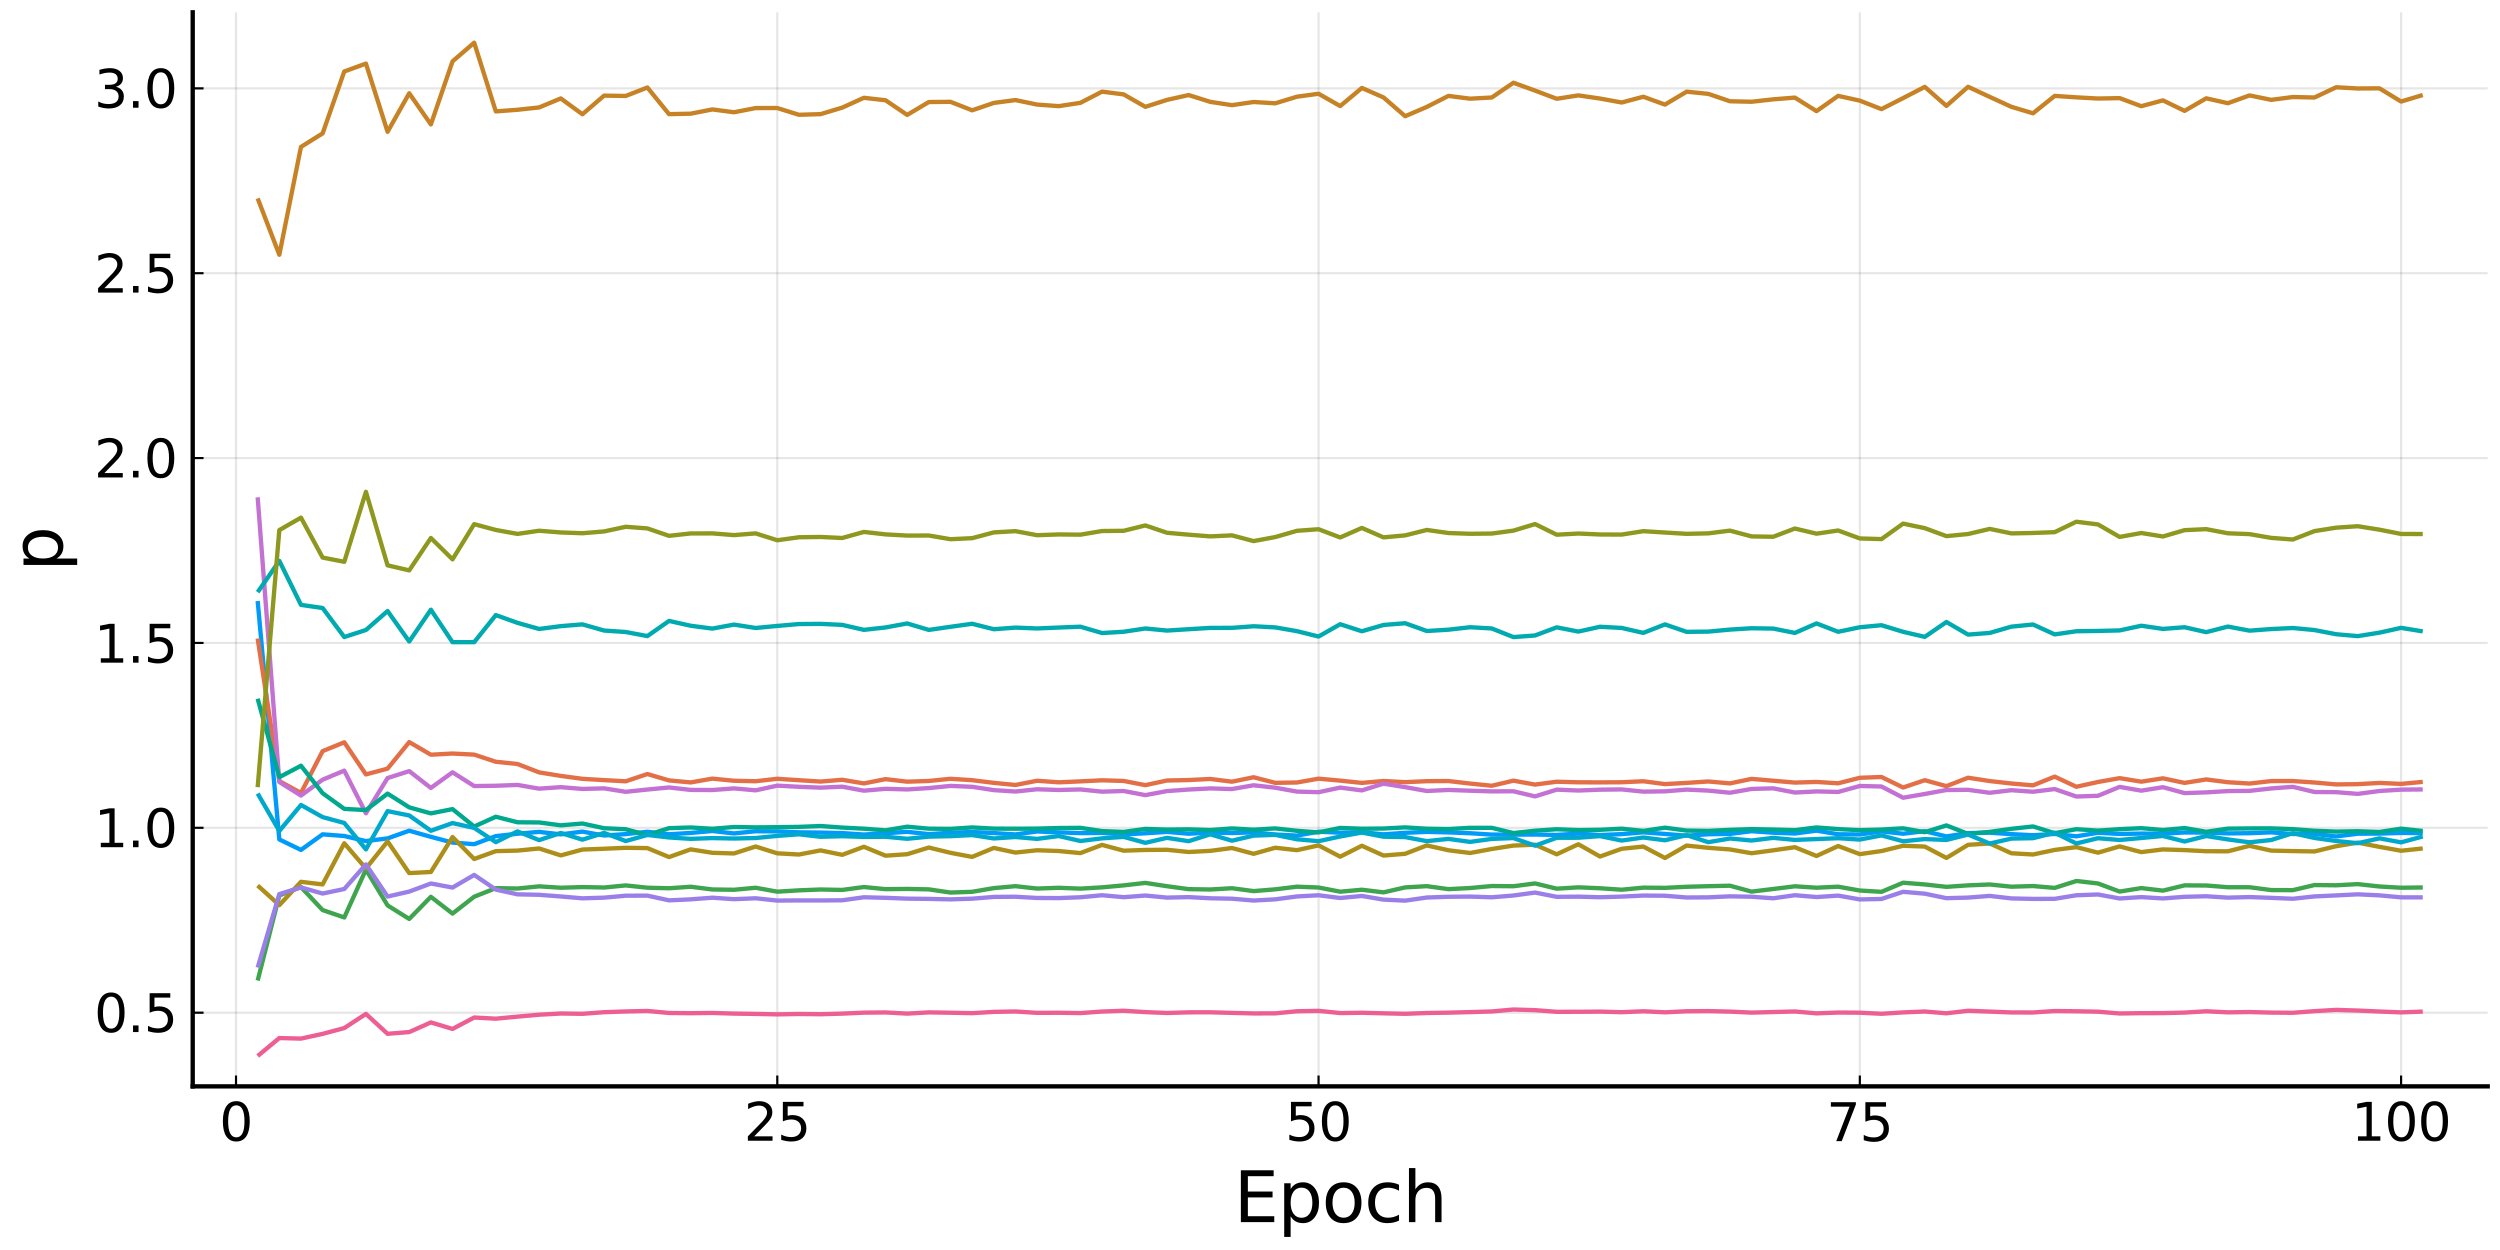 <?xml version="1.0" encoding="utf-8" standalone="no"?>
<!DOCTYPE svg PUBLIC "-//W3C//DTD SVG 1.1//EN"
  "http://www.w3.org/Graphics/SVG/1.1/DTD/svg11.dtd">
<svg xmlns:xlink="http://www.w3.org/1999/xlink" width="576pt" height="288pt" viewBox="0 0 576 288" xmlns="http://www.w3.org/2000/svg" version="1.1">
 <defs>
  <style type="text/css">*{stroke-linejoin: round; stroke-linecap: butt}</style>
 </defs>
 <g id="figure_1">
  <g id="patch_1">
   <path d="M 0 288 
L 576 288 
L 576 0 
L 0 0 
z
" style="fill: #ffffff"/>
  </g>
  <g id="axes_1">
   <g id="patch_2">
    <path d="M 44.401 250.305 
L 573.165 250.305 
L 573.165 2.835 
L 44.401 2.835 
z
" style="fill: #ffffff"/>
   </g>
   <g id="matplotlib.axis_1">
    <g id="xtick_1">
     <g id="line2d_1">
      <path d="M 54.378 250.305 
L 54.378 2.835 
" clip-path="url(#p2f66ff54c7)" style="fill: none; stroke: #000000; stroke-opacity: 0.1; stroke-width: 0.5; stroke-linecap: square"/>
     </g>
     <g id="line2d_2">
      <defs>
       <path id="mf99f764cd4" d="M 0 0 
L 0 -2.5 
" style="stroke: #000000; stroke-width: 0.5"/>
      </defs>
      <g>
       <use xlink:href="#mf99f764cd4" x="54.378" y="250.305" style="stroke: #000000; stroke-width: 0.5"/>
      </g>
     </g>
     <g id="text_1">
      <!-- $\mathregular{0}$ -->
      <g transform="translate(50.538 262.923)scale(0.12 -0.12)">
       <defs>
        <path id="DejaVuSans-30" d="M 2034 4250 
Q 1547 4250 1301 3770 
Q 1056 3291 1056 2328 
Q 1056 1369 1301 889 
Q 1547 409 2034 409 
Q 2525 409 2770 889 
Q 3016 1369 3016 2328 
Q 3016 3291 2770 3770 
Q 2525 4250 2034 4250 
z
M 2034 4750 
Q 2819 4750 3233 4129 
Q 3647 3509 3647 2328 
Q 3647 1150 3233 529 
Q 2819 -91 2034 -91 
Q 1250 -91 836 529 
Q 422 1150 422 2328 
Q 422 3509 836 4129 
Q 1250 4750 2034 4750 
z
" transform="scale(0.016)"/>
       </defs>
       <use xlink:href="#DejaVuSans-30" transform="translate(0 0.781)"/>
      </g>
     </g>
    </g>
    <g id="xtick_2">
     <g id="line2d_3">
      <path d="M 179.087 250.305 
L 179.087 2.835 
" clip-path="url(#p2f66ff54c7)" style="fill: none; stroke: #000000; stroke-opacity: 0.1; stroke-width: 0.5; stroke-linecap: square"/>
     </g>
     <g id="line2d_4">
      <g>
       <use xlink:href="#mf99f764cd4" x="179.087" y="250.305" style="stroke: #000000; stroke-width: 0.5"/>
      </g>
     </g>
     <g id="text_2">
      <!-- $\mathregular{25}$ -->
      <g transform="translate(171.407 262.923)scale(0.12 -0.12)">
       <defs>
        <path id="DejaVuSans-32" d="M 1228 531 
L 3431 531 
L 3431 0 
L 469 0 
L 469 531 
Q 828 903 1448 1529 
Q 2069 2156 2228 2338 
Q 2531 2678 2651 2914 
Q 2772 3150 2772 3378 
Q 2772 3750 2511 3984 
Q 2250 4219 1831 4219 
Q 1534 4219 1204 4116 
Q 875 4013 500 3803 
L 500 4441 
Q 881 4594 1212 4672 
Q 1544 4750 1819 4750 
Q 2544 4750 2975 4387 
Q 3406 4025 3406 3419 
Q 3406 3131 3298 2873 
Q 3191 2616 2906 2266 
Q 2828 2175 2409 1742 
Q 1991 1309 1228 531 
z
" transform="scale(0.016)"/>
        <path id="DejaVuSans-35" d="M 691 4666 
L 3169 4666 
L 3169 4134 
L 1269 4134 
L 1269 2991 
Q 1406 3038 1543 3061 
Q 1681 3084 1819 3084 
Q 2600 3084 3056 2656 
Q 3513 2228 3513 1497 
Q 3513 744 3044 326 
Q 2575 -91 1722 -91 
Q 1428 -91 1123 -41 
Q 819 9 494 109 
L 494 744 
Q 775 591 1075 516 
Q 1375 441 1709 441 
Q 2250 441 2565 725 
Q 2881 1009 2881 1497 
Q 2881 1984 2565 2268 
Q 2250 2553 1709 2553 
Q 1456 2553 1204 2497 
Q 953 2441 691 2322 
L 691 4666 
z
" transform="scale(0.016)"/>
       </defs>
       <use xlink:href="#DejaVuSans-32" transform="translate(0 0.781)"/>
       <use xlink:href="#DejaVuSans-35" transform="translate(63.623 0.781)"/>
      </g>
     </g>
    </g>
    <g id="xtick_3">
     <g id="line2d_5">
      <path d="M 303.795 250.305 
L 303.795 2.835 
" clip-path="url(#p2f66ff54c7)" style="fill: none; stroke: #000000; stroke-opacity: 0.1; stroke-width: 0.5; stroke-linecap: square"/>
     </g>
     <g id="line2d_6">
      <g>
       <use xlink:href="#mf99f764cd4" x="303.795" y="250.305" style="stroke: #000000; stroke-width: 0.5"/>
      </g>
     </g>
     <g id="text_3">
      <!-- $\mathregular{50}$ -->
      <g transform="translate(296.115 262.923)scale(0.12 -0.12)">
       <use xlink:href="#DejaVuSans-35" transform="translate(0 0.781)"/>
       <use xlink:href="#DejaVuSans-30" transform="translate(63.623 0.781)"/>
      </g>
     </g>
    </g>
    <g id="xtick_4">
     <g id="line2d_7">
      <path d="M 428.504 250.305 
L 428.504 2.835 
" clip-path="url(#p2f66ff54c7)" style="fill: none; stroke: #000000; stroke-opacity: 0.1; stroke-width: 0.5; stroke-linecap: square"/>
     </g>
     <g id="line2d_8">
      <g>
       <use xlink:href="#mf99f764cd4" x="428.504" y="250.305" style="stroke: #000000; stroke-width: 0.5"/>
      </g>
     </g>
     <g id="text_4">
      <!-- $\mathregular{75}$ -->
      <g transform="translate(420.824 262.923)scale(0.12 -0.12)">
       <defs>
        <path id="DejaVuSans-37" d="M 525 4666 
L 3525 4666 
L 3525 4397 
L 1831 0 
L 1172 0 
L 2766 4134 
L 525 4134 
L 525 4666 
z
" transform="scale(0.016)"/>
       </defs>
       <use xlink:href="#DejaVuSans-37" transform="translate(0 0.094)"/>
       <use xlink:href="#DejaVuSans-35" transform="translate(63.623 0.094)"/>
      </g>
     </g>
    </g>
    <g id="xtick_5">
     <g id="line2d_9">
      <path d="M 553.212 250.305 
L 553.212 2.835 
" clip-path="url(#p2f66ff54c7)" style="fill: none; stroke: #000000; stroke-opacity: 0.1; stroke-width: 0.5; stroke-linecap: square"/>
     </g>
     <g id="line2d_10">
      <g>
       <use xlink:href="#mf99f764cd4" x="553.212" y="250.305" style="stroke: #000000; stroke-width: 0.5"/>
      </g>
     </g>
     <g id="text_5">
      <!-- $\mathregular{100}$ -->
      <g transform="translate(541.752 262.923)scale(0.12 -0.12)">
       <defs>
        <path id="DejaVuSans-31" d="M 794 531 
L 1825 531 
L 1825 4091 
L 703 3866 
L 703 4441 
L 1819 4666 
L 2450 4666 
L 2450 531 
L 3481 531 
L 3481 0 
L 794 0 
L 794 531 
z
" transform="scale(0.016)"/>
       </defs>
       <use xlink:href="#DejaVuSans-31" transform="translate(0 0.781)"/>
       <use xlink:href="#DejaVuSans-30" transform="translate(63.623 0.781)"/>
       <use xlink:href="#DejaVuSans-30" transform="translate(127.246 0.781)"/>
      </g>
     </g>
    </g>
    <g id="text_6">
     <!-- Epoch -->
     <g transform="translate(284.286 281.577)scale(0.16 -0.16)">
      <defs>
       <path id="DejaVuSans-45" d="M 628 4666 
L 3578 4666 
L 3578 4134 
L 1259 4134 
L 1259 2753 
L 3481 2753 
L 3481 2222 
L 1259 2222 
L 1259 531 
L 3634 531 
L 3634 0 
L 628 0 
L 628 4666 
z
" transform="scale(0.016)"/>
       <path id="DejaVuSans-70" d="M 1159 525 
L 1159 -1331 
L 581 -1331 
L 581 3500 
L 1159 3500 
L 1159 2969 
Q 1341 3281 1617 3432 
Q 1894 3584 2278 3584 
Q 2916 3584 3314 3078 
Q 3713 2572 3713 1747 
Q 3713 922 3314 415 
Q 2916 -91 2278 -91 
Q 1894 -91 1617 61 
Q 1341 213 1159 525 
z
M 3116 1747 
Q 3116 2381 2855 2742 
Q 2594 3103 2138 3103 
Q 1681 3103 1420 2742 
Q 1159 2381 1159 1747 
Q 1159 1113 1420 752 
Q 1681 391 2138 391 
Q 2594 391 2855 752 
Q 3116 1113 3116 1747 
z
" transform="scale(0.016)"/>
       <path id="DejaVuSans-6f" d="M 1959 3097 
Q 1497 3097 1228 2736 
Q 959 2375 959 1747 
Q 959 1119 1226 758 
Q 1494 397 1959 397 
Q 2419 397 2687 759 
Q 2956 1122 2956 1747 
Q 2956 2369 2687 2733 
Q 2419 3097 1959 3097 
z
M 1959 3584 
Q 2709 3584 3137 3096 
Q 3566 2609 3566 1747 
Q 3566 888 3137 398 
Q 2709 -91 1959 -91 
Q 1206 -91 779 398 
Q 353 888 353 1747 
Q 353 2609 779 3096 
Q 1206 3584 1959 3584 
z
" transform="scale(0.016)"/>
       <path id="DejaVuSans-63" d="M 3122 3366 
L 3122 2828 
Q 2878 2963 2633 3030 
Q 2388 3097 2138 3097 
Q 1578 3097 1268 2742 
Q 959 2388 959 1747 
Q 959 1106 1268 751 
Q 1578 397 2138 397 
Q 2388 397 2633 464 
Q 2878 531 3122 666 
L 3122 134 
Q 2881 22 2623 -34 
Q 2366 -91 2075 -91 
Q 1284 -91 818 406 
Q 353 903 353 1747 
Q 353 2603 823 3093 
Q 1294 3584 2113 3584 
Q 2378 3584 2631 3529 
Q 2884 3475 3122 3366 
z
" transform="scale(0.016)"/>
       <path id="DejaVuSans-68" d="M 3513 2113 
L 3513 0 
L 2938 0 
L 2938 2094 
Q 2938 2591 2744 2837 
Q 2550 3084 2163 3084 
Q 1697 3084 1428 2787 
Q 1159 2491 1159 1978 
L 1159 0 
L 581 0 
L 581 4863 
L 1159 4863 
L 1159 2956 
Q 1366 3272 1645 3428 
Q 1925 3584 2291 3584 
Q 2894 3584 3203 3211 
Q 3513 2838 3513 2113 
z
" transform="scale(0.016)"/>
      </defs>
      <use xlink:href="#DejaVuSans-45"/>
      <use xlink:href="#DejaVuSans-70" x="63.184"/>
      <use xlink:href="#DejaVuSans-6f" x="126.66"/>
      <use xlink:href="#DejaVuSans-63" x="187.842"/>
      <use xlink:href="#DejaVuSans-68" x="242.822"/>
     </g>
    </g>
   </g>
   <g id="matplotlib.axis_2">
    <g id="ytick_1">
     <g id="line2d_11">
      <path d="M 44.401 233.322 
L 573.165 233.322 
" clip-path="url(#p2f66ff54c7)" style="fill: none; stroke: #000000; stroke-opacity: 0.1; stroke-width: 0.5; stroke-linecap: square"/>
     </g>
     <g id="line2d_12">
      <defs>
       <path id="mf455d45b9d" d="M 0 0 
L 2.5 0 
" style="stroke: #000000; stroke-width: 0.5"/>
      </defs>
      <g>
       <use xlink:href="#mf455d45b9d" x="44.401" y="233.322" style="stroke: #000000; stroke-width: 0.5"/>
      </g>
     </g>
     <g id="text_7">
      <!-- $\mathregular{0.5}$ -->
      <g transform="translate(21.701 237.881)scale(0.12 -0.12)">
       <defs>
        <path id="DejaVuSans-2e" d="M 684 794 
L 1344 794 
L 1344 0 
L 684 0 
L 684 794 
z
" transform="scale(0.016)"/>
       </defs>
       <use xlink:href="#DejaVuSans-30" transform="translate(0 0.781)"/>
       <use xlink:href="#DejaVuSans-2e" transform="translate(63.623 0.781)"/>
       <use xlink:href="#DejaVuSans-35" transform="translate(95.41 0.781)"/>
      </g>
     </g>
    </g>
    <g id="ytick_2">
     <g id="line2d_13">
      <path d="M 44.401 190.728 
L 573.165 190.728 
" clip-path="url(#p2f66ff54c7)" style="fill: none; stroke: #000000; stroke-opacity: 0.1; stroke-width: 0.5; stroke-linecap: square"/>
     </g>
     <g id="line2d_14">
      <g>
       <use xlink:href="#mf455d45b9d" x="44.401" y="190.728" style="stroke: #000000; stroke-width: 0.5"/>
      </g>
     </g>
     <g id="text_8">
      <!-- $\mathregular{1.0}$ -->
      <g transform="translate(21.701 195.288)scale(0.12 -0.12)">
       <use xlink:href="#DejaVuSans-31" transform="translate(0 0.781)"/>
       <use xlink:href="#DejaVuSans-2e" transform="translate(63.623 0.781)"/>
       <use xlink:href="#DejaVuSans-30" transform="translate(95.41 0.781)"/>
      </g>
     </g>
    </g>
    <g id="ytick_3">
     <g id="line2d_15">
      <path d="M 44.401 148.135 
L 573.165 148.135 
" clip-path="url(#p2f66ff54c7)" style="fill: none; stroke: #000000; stroke-opacity: 0.1; stroke-width: 0.5; stroke-linecap: square"/>
     </g>
     <g id="line2d_16">
      <g>
       <use xlink:href="#mf455d45b9d" x="44.401" y="148.135" style="stroke: #000000; stroke-width: 0.5"/>
      </g>
     </g>
     <g id="text_9">
      <!-- $\mathregular{1.5}$ -->
      <g transform="translate(21.701 152.694)scale(0.12 -0.12)">
       <use xlink:href="#DejaVuSans-31" transform="translate(0 0.094)"/>
       <use xlink:href="#DejaVuSans-2e" transform="translate(63.623 0.094)"/>
       <use xlink:href="#DejaVuSans-35" transform="translate(95.41 0.094)"/>
      </g>
     </g>
    </g>
    <g id="ytick_4">
     <g id="line2d_17">
      <path d="M 44.401 105.541 
L 573.165 105.541 
" clip-path="url(#p2f66ff54c7)" style="fill: none; stroke: #000000; stroke-opacity: 0.1; stroke-width: 0.5; stroke-linecap: square"/>
     </g>
     <g id="line2d_18">
      <g>
       <use xlink:href="#mf455d45b9d" x="44.401" y="105.541" style="stroke: #000000; stroke-width: 0.5"/>
      </g>
     </g>
     <g id="text_10">
      <!-- $\mathregular{2.0}$ -->
      <g transform="translate(21.701 110.101)scale(0.12 -0.12)">
       <use xlink:href="#DejaVuSans-32" transform="translate(0 0.781)"/>
       <use xlink:href="#DejaVuSans-2e" transform="translate(63.623 0.781)"/>
       <use xlink:href="#DejaVuSans-30" transform="translate(95.41 0.781)"/>
      </g>
     </g>
    </g>
    <g id="ytick_5">
     <g id="line2d_19">
      <path d="M 44.401 62.948 
L 573.165 62.948 
" clip-path="url(#p2f66ff54c7)" style="fill: none; stroke: #000000; stroke-opacity: 0.1; stroke-width: 0.5; stroke-linecap: square"/>
     </g>
     <g id="line2d_20">
      <g>
       <use xlink:href="#mf455d45b9d" x="44.401" y="62.948" style="stroke: #000000; stroke-width: 0.5"/>
      </g>
     </g>
     <g id="text_11">
      <!-- $\mathregular{2.5}$ -->
      <g transform="translate(21.701 67.507)scale(0.12 -0.12)">
       <use xlink:href="#DejaVuSans-32" transform="translate(0 0.781)"/>
       <use xlink:href="#DejaVuSans-2e" transform="translate(63.623 0.781)"/>
       <use xlink:href="#DejaVuSans-35" transform="translate(95.41 0.781)"/>
      </g>
     </g>
    </g>
    <g id="ytick_6">
     <g id="line2d_21">
      <path d="M 44.401 20.355 
L 573.165 20.355 
" clip-path="url(#p2f66ff54c7)" style="fill: none; stroke: #000000; stroke-opacity: 0.1; stroke-width: 0.5; stroke-linecap: square"/>
     </g>
     <g id="line2d_22">
      <g>
       <use xlink:href="#mf455d45b9d" x="44.401" y="20.355" style="stroke: #000000; stroke-width: 0.5"/>
      </g>
     </g>
     <g id="text_12">
      <!-- $\mathregular{3.0}$ -->
      <g transform="translate(21.701 24.914)scale(0.12 -0.12)">
       <defs>
        <path id="DejaVuSans-33" d="M 2597 2516 
Q 3050 2419 3304 2112 
Q 3559 1806 3559 1356 
Q 3559 666 3084 287 
Q 2609 -91 1734 -91 
Q 1441 -91 1130 -33 
Q 819 25 488 141 
L 488 750 
Q 750 597 1062 519 
Q 1375 441 1716 441 
Q 2309 441 2620 675 
Q 2931 909 2931 1356 
Q 2931 1769 2642 2001 
Q 2353 2234 1838 2234 
L 1294 2234 
L 1294 2753 
L 1863 2753 
Q 2328 2753 2575 2939 
Q 2822 3125 2822 3475 
Q 2822 3834 2567 4026 
Q 2313 4219 1838 4219 
Q 1578 4219 1281 4162 
Q 984 4106 628 3988 
L 628 4550 
Q 988 4650 1302 4700 
Q 1616 4750 1894 4750 
Q 2613 4750 3031 4423 
Q 3450 4097 3450 3541 
Q 3450 3153 3228 2886 
Q 3006 2619 2597 2516 
z
" transform="scale(0.016)"/>
       </defs>
       <use xlink:href="#DejaVuSans-33" transform="translate(0 0.781)"/>
       <use xlink:href="#DejaVuSans-2e" transform="translate(63.623 0.781)"/>
       <use xlink:href="#DejaVuSans-30" transform="translate(95.41 0.781)"/>
      </g>
     </g>
    </g>
    <g id="text_13">
     <!-- p -->
     <g transform="translate(14.374 131.649)rotate(-90)scale(0.16 -0.16)">
      <use xlink:href="#DejaVuSans-70"/>
     </g>
    </g>
   </g>
   <g id="line2d_23">
    <path d="M 59.367 138.47 
L 64.355 193.403 
L 69.343 195.822 
L 74.332 192.231 
L 79.32 192.613 
L 84.308 193.786 
L 89.297 193.166 
L 94.285 191.395 
L 99.273 192.807 
L 104.262 194.128 
L 109.25 194.498 
L 114.238 192.642 
L 119.227 192.09 
L 124.215 191.664 
L 129.203 192.239 
L 134.192 191.604 
L 139.18 192.495 
L 144.168 192.18 
L 149.157 191.635 
L 154.145 192.216 
L 159.133 191.91 
L 164.122 191.465 
L 169.11 192.026 
L 174.098 191.518 
L 179.087 191.551 
L 184.075 191.769 
L 189.063 191.828 
L 194.052 191.942 
L 199.04 192.276 
L 204.028 191.979 
L 209.017 191.654 
L 214.005 192.173 
L 218.993 191.867 
L 223.982 191.689 
L 228.97 191.94 
L 233.958 192.253 
L 238.947 191.567 
L 243.935 191.779 
L 248.923 191.953 
L 253.912 191.914 
L 258.9 192.257 
L 263.888 191.985 
L 268.877 191.673 
L 273.865 192.089 
L 278.853 191.819 
L 283.842 191.93 
L 288.83 191.778 
L 293.818 192.267 
L 298.807 192.52 
L 303.795 191.628 
L 308.783 191.856 
L 313.772 191.741 
L 318.76 192.233 
L 323.748 191.88 
L 328.737 191.666 
L 333.725 191.788 
L 338.713 191.978 
L 343.702 192.289 
L 348.69 192.3 
L 353.678 192.28 
L 358.667 192.364 
L 363.655 192.067 
L 368.643 192.386 
L 373.632 192.184 
L 378.62 191.774 
L 383.608 192.142 
L 388.597 192.539 
L 393.585 192.216 
L 398.574 192.13 
L 403.562 191.511 
L 408.55 191.86 
L 413.539 192.046 
L 418.527 191.38 
L 423.515 192.214 
L 428.504 192.26 
L 433.492 191.566 
L 438.48 192.088 
L 443.469 191.505 
L 448.457 192.711 
L 453.445 191.942 
L 458.434 191.858 
L 463.422 192.183 
L 468.41 192.436 
L 473.399 192.143 
L 478.387 192.687 
L 483.375 191.868 
L 488.364 192.142 
L 493.352 192.057 
L 498.34 192.084 
L 503.329 191.799 
L 508.317 191.832 
L 513.305 192.014 
L 518.294 191.969 
L 523.282 191.78 
L 528.27 192.156 
L 533.259 192.115 
L 538.247 192.715 
L 543.235 192.086 
L 548.224 192.062 
L 553.212 191.905 
L 558.2 191.956 
" clip-path="url(#p2f66ff54c7)" style="fill: none; stroke: #009afa"/>
   </g>
   <g id="line2d_24">
    <path d="M 59.367 147.109 
L 64.355 179.958 
L 69.343 182.695 
L 74.332 173.059 
L 79.32 171.028 
L 84.308 178.42 
L 89.297 177.095 
L 94.285 170.98 
L 99.273 173.885 
L 104.262 173.615 
L 109.25 173.864 
L 114.238 175.514 
L 119.227 176.028 
L 124.215 177.955 
L 129.203 178.768 
L 134.192 179.444 
L 139.18 179.738 
L 144.168 180.011 
L 149.157 178.338 
L 154.145 179.809 
L 159.133 180.269 
L 164.122 179.395 
L 169.11 179.887 
L 174.098 179.999 
L 179.087 179.429 
L 184.075 179.76 
L 189.063 180.071 
L 194.052 179.662 
L 199.04 180.501 
L 204.028 179.515 
L 209.017 180.096 
L 214.005 179.934 
L 218.993 179.433 
L 223.982 179.755 
L 228.97 180.372 
L 233.958 180.858 
L 238.947 179.887 
L 243.935 180.247 
L 248.923 180.027 
L 253.912 179.78 
L 258.9 179.933 
L 263.888 180.898 
L 268.877 179.825 
L 273.865 179.724 
L 278.853 179.473 
L 283.842 180.101 
L 288.83 179.08 
L 293.818 180.366 
L 298.807 180.285 
L 303.795 179.407 
L 308.783 179.856 
L 313.772 180.381 
L 318.76 179.941 
L 323.748 180.211 
L 328.737 179.983 
L 333.725 179.95 
L 338.713 180.531 
L 343.702 181.039 
L 348.69 179.866 
L 353.678 180.768 
L 358.667 180.106 
L 363.655 180.24 
L 368.643 180.258 
L 373.632 180.23 
L 378.62 179.999 
L 383.608 180.658 
L 388.597 180.378 
L 393.585 180.051 
L 398.574 180.493 
L 403.562 179.455 
L 408.55 179.879 
L 413.539 180.306 
L 418.527 180.158 
L 423.515 180.472 
L 428.504 179.206 
L 433.492 179.016 
L 438.48 181.442 
L 443.469 179.759 
L 448.457 181.131 
L 453.445 179.187 
L 458.434 179.955 
L 463.422 180.519 
L 468.41 180.949 
L 473.399 178.933 
L 478.387 181.27 
L 483.375 180.169 
L 488.364 179.286 
L 493.352 180.097 
L 498.34 179.324 
L 503.329 180.377 
L 508.317 179.584 
L 513.305 180.223 
L 518.294 180.529 
L 523.282 179.958 
L 528.27 179.953 
L 533.259 180.288 
L 538.247 180.73 
L 543.235 180.669 
L 548.224 180.384 
L 553.212 180.608 
L 558.2 180.144 
" clip-path="url(#p2f66ff54c7)" style="fill: none; stroke: #e36f47"/>
   </g>
   <g id="patch_3">
    <path d="M 44.401 250.305 
L 44.401 2.835 
" style="fill: none; stroke: #000000; stroke-linejoin: miter; stroke-linecap: square"/>
   </g>
   <g id="patch_4">
    <path d="M 44.401 250.305 
L 573.165 250.305 
" style="fill: none; stroke: #000000; stroke-linejoin: miter; stroke-linecap: square"/>
   </g>
   <g id="line2d_25">
    <path d="M 59.367 225.918 
L 64.355 206.304 
L 69.343 204.38 
L 74.332 209.678 
L 79.32 211.384 
L 84.308 200.349 
L 89.297 208.607 
L 94.285 211.725 
L 99.273 206.629 
L 104.262 210.491 
L 109.25 206.607 
L 114.238 204.622 
L 119.227 204.715 
L 124.215 204.217 
L 129.203 204.533 
L 134.192 204.382 
L 139.18 204.482 
L 144.168 204 
L 149.157 204.526 
L 154.145 204.656 
L 159.133 204.304 
L 164.122 204.933 
L 169.11 205.003 
L 174.098 204.538 
L 179.087 205.441 
L 184.075 205.134 
L 189.063 204.941 
L 194.052 205.039 
L 199.04 204.372 
L 204.028 204.858 
L 209.017 204.807 
L 214.005 204.91 
L 218.993 205.643 
L 223.982 205.47 
L 228.97 204.622 
L 233.958 204.177 
L 238.947 204.725 
L 243.935 204.545 
L 248.923 204.741 
L 253.912 204.444 
L 258.9 203.991 
L 263.888 203.42 
L 268.877 204.186 
L 273.865 204.859 
L 278.853 204.938 
L 283.842 204.648 
L 288.83 205.309 
L 293.818 204.904 
L 298.807 204.293 
L 303.795 204.483 
L 308.783 205.445 
L 313.772 204.996 
L 318.76 205.6 
L 323.748 204.458 
L 328.737 204.174 
L 333.725 204.857 
L 338.713 204.6 
L 343.702 204.141 
L 348.69 204.19 
L 353.678 203.544 
L 358.667 204.753 
L 363.655 204.44 
L 368.643 204.652 
L 373.632 204.99 
L 378.62 204.512 
L 383.608 204.559 
L 388.597 204.313 
L 393.585 204.179 
L 398.574 204.065 
L 403.562 205.427 
L 408.55 204.82 
L 413.539 204.203 
L 418.527 204.525 
L 423.515 204.295 
L 428.504 205.176 
L 433.492 205.477 
L 438.48 203.376 
L 443.469 203.775 
L 448.457 204.327 
L 453.445 203.989 
L 458.434 203.784 
L 463.422 204.295 
L 468.41 204.146 
L 473.399 204.571 
L 478.387 202.979 
L 483.375 203.549 
L 488.364 205.417 
L 493.352 204.614 
L 498.34 205.202 
L 503.329 203.989 
L 508.317 204.02 
L 513.305 204.414 
L 518.294 204.419 
L 523.282 205.07 
L 528.27 205.094 
L 533.259 203.915 
L 538.247 203.97 
L 543.235 203.701 
L 548.224 204.248 
L 553.212 204.534 
L 558.2 204.47 
" clip-path="url(#p2f66ff54c7)" style="fill: none; stroke: #3ea44e"/>
   </g>
   <g id="line2d_26">
    <path d="M 59.367 114.58 
L 64.355 180.17 
L 69.343 183.297 
L 74.332 179.635 
L 79.32 177.559 
L 84.308 187.375 
L 89.297 179.258 
L 94.285 177.671 
L 99.273 181.538 
L 104.262 177.94 
L 109.25 181.107 
L 114.238 181.041 
L 119.227 180.847 
L 124.215 181.704 
L 129.203 181.361 
L 134.192 181.768 
L 139.18 181.64 
L 144.168 182.432 
L 149.157 181.907 
L 154.145 181.43 
L 159.133 181.997 
L 164.122 182.022 
L 169.11 181.647 
L 174.098 182.094 
L 179.087 181.011 
L 184.075 181.277 
L 189.063 181.476 
L 194.052 181.253 
L 199.04 182.173 
L 204.028 181.741 
L 209.017 181.887 
L 214.005 181.57 
L 218.993 181.071 
L 223.982 181.279 
L 228.97 182.045 
L 233.958 182.367 
L 238.947 181.847 
L 243.935 182.011 
L 248.923 181.888 
L 253.912 182.399 
L 258.9 182.245 
L 263.888 183.198 
L 268.877 182.263 
L 273.865 181.905 
L 278.853 181.65 
L 283.842 181.798 
L 288.83 180.927 
L 293.818 181.486 
L 298.807 182.38 
L 303.795 182.52 
L 308.783 181.462 
L 313.772 182.109 
L 318.76 180.555 
L 323.748 181.356 
L 328.737 182.243 
L 333.725 181.999 
L 338.713 182.178 
L 343.702 182.335 
L 348.69 182.309 
L 353.678 183.488 
L 358.667 181.934 
L 363.655 182.136 
L 368.643 181.942 
L 373.632 181.88 
L 378.62 182.394 
L 383.608 182.322 
L 388.597 181.925 
L 393.585 182.153 
L 398.574 182.644 
L 403.562 181.773 
L 408.55 181.633 
L 413.539 182.599 
L 418.527 182.344 
L 423.515 182.464 
L 428.504 181.092 
L 433.492 181.206 
L 438.48 183.794 
L 443.469 182.935 
L 448.457 182.019 
L 453.445 181.976 
L 458.434 182.657 
L 463.422 182.062 
L 468.41 182.417 
L 473.399 181.801 
L 478.387 183.518 
L 483.375 183.35 
L 488.364 181.3 
L 493.352 182.166 
L 498.34 181.369 
L 503.329 182.729 
L 508.317 182.563 
L 513.305 182.263 
L 518.294 182.214 
L 523.282 181.655 
L 528.27 181.284 
L 533.259 182.476 
L 538.247 182.513 
L 543.235 182.909 
L 548.224 182.246 
L 553.212 181.93 
L 558.2 181.883 
" clip-path="url(#p2f66ff54c7)" style="fill: none; stroke: #c371d2"/>
   </g>
   <g id="line2d_27">
    <path d="M 59.367 204.024 
L 64.355 208.538 
L 69.343 203.171 
L 74.332 203.77 
L 79.32 194.29 
L 84.308 200.106 
L 89.297 193.859 
L 94.285 201.157 
L 99.273 200.906 
L 104.262 192.853 
L 109.25 197.912 
L 114.238 196.104 
L 119.227 195.977 
L 124.215 195.488 
L 129.203 197.084 
L 134.192 195.737 
L 139.18 195.55 
L 144.168 195.334 
L 149.157 195.401 
L 154.145 197.465 
L 159.133 195.695 
L 164.122 196.486 
L 169.11 196.634 
L 174.098 195.039 
L 179.087 196.609 
L 184.075 196.879 
L 189.063 195.932 
L 194.052 196.953 
L 199.04 195.097 
L 204.028 197.149 
L 209.017 196.809 
L 214.005 195.272 
L 218.993 196.49 
L 223.982 197.429 
L 228.97 195.363 
L 233.958 196.432 
L 238.947 195.9 
L 243.935 196.075 
L 248.923 196.552 
L 253.912 194.663 
L 258.9 196 
L 263.888 195.827 
L 268.877 195.788 
L 273.865 196.299 
L 278.853 196.037 
L 283.842 195.385 
L 288.83 196.718 
L 293.818 195.318 
L 298.807 195.878 
L 303.795 194.779 
L 308.783 197.377 
L 313.772 194.862 
L 318.76 197.115 
L 323.748 196.714 
L 328.737 194.784 
L 333.725 195.902 
L 338.713 196.528 
L 343.702 195.604 
L 348.69 194.822 
L 353.678 194.618 
L 358.667 196.828 
L 363.655 194.515 
L 368.643 197.339 
L 373.632 195.561 
L 378.62 195.046 
L 383.608 197.679 
L 388.597 194.819 
L 393.585 195.337 
L 398.574 195.714 
L 403.562 196.582 
L 408.55 195.914 
L 413.539 195.198 
L 418.527 197.216 
L 423.515 194.926 
L 428.504 196.792 
L 433.492 196.08 
L 438.48 194.863 
L 443.469 195.051 
L 448.457 197.667 
L 453.445 194.644 
L 458.434 194.339 
L 463.422 196.59 
L 468.41 196.878 
L 473.399 195.819 
L 478.387 195.179 
L 483.375 196.457 
L 488.364 195.012 
L 493.352 196.326 
L 498.34 195.707 
L 503.329 195.862 
L 508.317 196.126 
L 513.305 196.138 
L 518.294 194.875 
L 523.282 195.981 
L 528.27 196.088 
L 533.259 196.175 
L 538.247 194.967 
L 543.235 194.144 
L 548.224 195.113 
L 553.212 196.015 
L 558.2 195.483 
" clip-path="url(#p2f66ff54c7)" style="fill: none; stroke: #ac8e18"/>
   </g>
   <g id="line2d_28">
    <path d="M 59.367 136.438 
L 64.355 129.222 
L 69.343 139.361 
L 74.332 140.085 
L 79.32 146.771 
L 84.308 145.149 
L 89.297 140.785 
L 94.285 147.796 
L 99.273 140.48 
L 104.262 147.961 
L 109.25 147.956 
L 114.238 141.715 
L 119.227 143.501 
L 124.215 144.914 
L 129.203 144.264 
L 134.192 143.855 
L 139.18 145.276 
L 144.168 145.615 
L 149.157 146.554 
L 154.145 143.06 
L 159.133 144.172 
L 164.122 144.827 
L 169.11 143.907 
L 174.098 144.687 
L 179.087 144.214 
L 184.075 143.782 
L 189.063 143.742 
L 194.052 143.974 
L 199.04 145.118 
L 204.028 144.565 
L 209.017 143.644 
L 214.005 145.13 
L 218.993 144.413 
L 223.982 143.715 
L 228.97 144.975 
L 233.958 144.599 
L 238.947 144.796 
L 243.935 144.585 
L 248.923 144.391 
L 253.912 145.85 
L 258.9 145.554 
L 263.888 144.803 
L 268.877 145.283 
L 273.865 144.969 
L 278.853 144.665 
L 283.842 144.659 
L 288.83 144.291 
L 293.818 144.55 
L 298.807 145.416 
L 303.795 146.656 
L 308.783 143.819 
L 313.772 145.441 
L 318.76 143.993 
L 323.748 143.592 
L 328.737 145.382 
L 333.725 145.081 
L 338.713 144.512 
L 343.702 144.798 
L 348.69 146.785 
L 353.678 146.412 
L 358.667 144.541 
L 363.655 145.513 
L 368.643 144.405 
L 373.632 144.678 
L 378.62 145.817 
L 383.608 143.863 
L 388.597 145.577 
L 393.585 145.523 
L 398.574 145.057 
L 403.562 144.749 
L 408.55 144.824 
L 413.539 145.826 
L 418.527 143.637 
L 423.515 145.564 
L 428.504 144.518 
L 433.492 144.049 
L 438.48 145.572 
L 443.469 146.732 
L 448.457 143.312 
L 453.445 146.213 
L 458.434 145.827 
L 463.422 144.38 
L 468.41 143.883 
L 473.399 146.168 
L 478.387 145.438 
L 483.375 145.368 
L 488.364 145.251 
L 493.352 144.168 
L 498.34 144.899 
L 503.329 144.517 
L 508.317 145.649 
L 513.305 144.364 
L 518.294 145.303 
L 523.282 144.931 
L 528.27 144.691 
L 533.259 145.165 
L 538.247 146.128 
L 543.235 146.565 
L 548.224 145.761 
L 553.212 144.66 
L 558.2 145.47 
" clip-path="url(#p2f66ff54c7)" style="fill: none; stroke: #00aaae"/>
   </g>
   <g id="line2d_29">
    <path d="M 59.367 243.301 
L 64.355 239.165 
L 69.343 239.295 
L 74.332 238.203 
L 79.32 236.864 
L 84.308 233.605 
L 89.297 238.186 
L 94.285 237.789 
L 99.273 235.562 
L 104.262 237.064 
L 109.25 234.434 
L 114.238 234.705 
L 119.227 234.231 
L 124.215 233.789 
L 129.203 233.513 
L 134.192 233.583 
L 139.18 233.21 
L 144.168 233.038 
L 149.157 232.921 
L 154.145 233.39 
L 159.133 233.437 
L 164.122 233.381 
L 169.11 233.536 
L 174.098 233.606 
L 179.087 233.712 
L 184.075 233.622 
L 189.063 233.68 
L 194.052 233.539 
L 199.04 233.315 
L 204.028 233.266 
L 209.017 233.536 
L 214.005 233.253 
L 218.993 233.332 
L 223.982 233.434 
L 228.97 233.134 
L 233.958 233.043 
L 238.947 233.363 
L 243.935 233.34 
L 248.923 233.415 
L 253.912 233.059 
L 258.9 232.873 
L 263.888 233.19 
L 268.877 233.392 
L 273.865 233.242 
L 278.853 233.234 
L 283.842 233.367 
L 288.83 233.492 
L 293.818 233.477 
L 298.807 232.991 
L 303.795 232.897 
L 308.783 233.409 
L 313.772 233.34 
L 318.76 233.468 
L 323.748 233.58 
L 328.737 233.395 
L 333.725 233.316 
L 338.713 233.186 
L 343.702 233.04 
L 348.69 232.59 
L 353.678 232.738 
L 358.667 233.122 
L 363.655 233.116 
L 368.643 233.075 
L 373.632 233.21 
L 378.62 232.995 
L 383.608 233.236 
L 388.597 232.993 
L 393.585 232.951 
L 398.574 233.073 
L 403.562 233.306 
L 408.55 233.172 
L 413.539 233.044 
L 418.527 233.478 
L 423.515 233.289 
L 428.504 233.325 
L 433.492 233.574 
L 438.48 233.256 
L 443.469 233.052 
L 448.457 233.464 
L 453.445 232.879 
L 458.434 233.069 
L 463.422 233.266 
L 468.41 233.276 
L 473.399 232.935 
L 478.387 232.994 
L 483.375 233.093 
L 488.364 233.504 
L 493.352 233.431 
L 498.34 233.422 
L 503.329 233.301 
L 508.317 232.998 
L 513.305 233.243 
L 518.294 233.175 
L 523.282 233.302 
L 528.27 233.344 
L 533.259 232.969 
L 538.247 232.675 
L 543.235 232.832 
L 548.224 233.053 
L 553.212 233.252 
L 558.2 233.071 
" clip-path="url(#p2f66ff54c7)" style="fill: none; stroke: #ed5e93"/>
   </g>
   <g id="line2d_30">
    <path d="M 59.367 45.705 
L 64.355 58.695 
L 69.343 33.845 
L 74.332 30.734 
L 79.32 16.468 
L 84.308 14.652 
L 89.297 30.363 
L 94.285 21.49 
L 99.273 28.664 
L 104.262 14.137 
L 109.25 9.839 
L 114.238 25.665 
L 119.227 25.293 
L 124.215 24.755 
L 129.203 22.68 
L 134.192 26.324 
L 139.18 22.032 
L 144.168 22.107 
L 149.157 20.161 
L 154.145 26.3 
L 159.133 26.193 
L 164.122 25.213 
L 169.11 25.865 
L 174.098 24.899 
L 179.087 24.893 
L 184.075 26.447 
L 189.063 26.295 
L 194.052 24.797 
L 199.04 22.532 
L 204.028 23.1 
L 209.017 26.472 
L 214.005 23.508 
L 218.993 23.46 
L 223.982 25.417 
L 228.97 23.711 
L 233.958 23.055 
L 238.947 24.093 
L 243.935 24.456 
L 248.923 23.693 
L 253.912 21.113 
L 258.9 21.751 
L 263.888 24.615 
L 268.877 23.014 
L 273.865 21.899 
L 278.853 23.47 
L 283.842 24.226 
L 288.83 23.499 
L 293.818 23.804 
L 298.807 22.282 
L 303.795 21.601 
L 308.783 24.439 
L 313.772 20.264 
L 318.76 22.446 
L 323.748 26.773 
L 328.737 24.635 
L 333.725 22.097 
L 338.713 22.736 
L 343.702 22.464 
L 348.69 19.067 
L 353.678 20.874 
L 358.667 22.758 
L 363.655 21.977 
L 368.643 22.705 
L 373.632 23.618 
L 378.62 22.291 
L 383.608 24.1 
L 388.597 21.123 
L 393.585 21.623 
L 398.574 23.329 
L 403.562 23.444 
L 408.55 22.888 
L 413.539 22.488 
L 418.527 25.606 
L 423.515 22.089 
L 428.504 23.19 
L 433.492 25.137 
L 438.48 22.6 
L 443.469 20.018 
L 448.457 24.392 
L 453.445 20 
L 458.434 22.323 
L 463.422 24.613 
L 468.41 26.103 
L 473.399 22.097 
L 478.387 22.427 
L 483.375 22.702 
L 488.364 22.606 
L 493.352 24.467 
L 498.34 23.125 
L 503.329 25.544 
L 508.317 22.653 
L 513.305 23.777 
L 518.294 21.983 
L 523.282 23.007 
L 528.27 22.354 
L 533.259 22.466 
L 538.247 20.106 
L 543.235 20.387 
L 548.224 20.353 
L 553.212 23.395 
L 558.2 21.89 
" clip-path="url(#p2f66ff54c7)" style="fill: none; stroke: #c68225"/>
   </g>
   <g id="line2d_31">
    <path d="M 59.367 160.987 
L 64.355 179.061 
L 69.343 176.425 
L 74.332 182.752 
L 79.32 186.368 
L 84.308 186.638 
L 89.297 182.853 
L 94.285 186.016 
L 99.273 187.404 
L 104.262 186.42 
L 109.25 190.431 
L 114.238 188.176 
L 119.227 189.454 
L 124.215 189.494 
L 129.203 190.156 
L 134.192 189.742 
L 139.18 190.822 
L 144.168 191.062 
L 149.157 192.378 
L 154.145 190.812 
L 159.133 190.646 
L 164.122 190.951 
L 169.11 190.542 
L 174.098 190.624 
L 179.087 190.581 
L 184.075 190.509 
L 189.063 190.313 
L 194.052 190.674 
L 199.04 190.932 
L 204.028 191.31 
L 209.017 190.467 
L 214.005 190.926 
L 218.993 190.974 
L 223.982 190.641 
L 228.97 190.912 
L 233.958 190.94 
L 238.947 190.909 
L 243.935 190.773 
L 248.923 190.737 
L 253.912 191.483 
L 258.9 191.666 
L 263.888 190.977 
L 268.877 191.134 
L 273.865 191.077 
L 278.853 191.243 
L 283.842 190.871 
L 288.83 191.163 
L 293.818 190.87 
L 298.807 191.419 
L 303.795 191.783 
L 308.783 190.752 
L 313.772 190.94 
L 318.76 190.895 
L 323.748 190.627 
L 328.737 190.938 
L 333.725 191.016 
L 338.713 190.728 
L 343.702 190.734 
L 348.69 191.938 
L 353.678 191.397 
L 358.667 191.059 
L 363.655 191.255 
L 368.643 191.185 
L 373.632 190.928 
L 378.62 191.443 
L 383.608 190.698 
L 388.597 191.369 
L 393.585 191.44 
L 398.574 191.194 
L 403.562 191.027 
L 408.55 191.126 
L 413.539 191.267 
L 418.527 190.641 
L 423.515 191.025 
L 428.504 191.271 
L 433.492 191.132 
L 438.48 190.841 
L 443.469 191.739 
L 448.457 190.175 
L 453.445 192.129 
L 458.434 191.664 
L 463.422 190.962 
L 468.41 190.415 
L 473.399 191.957 
L 478.387 191.05 
L 483.375 191.373 
L 488.364 191.039 
L 493.352 190.807 
L 498.34 191.239 
L 503.329 190.786 
L 508.317 191.64 
L 513.305 190.92 
L 518.294 190.866 
L 523.282 190.856 
L 528.27 191.039 
L 533.259 191.409 
L 538.247 191.596 
L 543.235 191.514 
L 548.224 191.676 
L 553.212 190.927 
L 558.2 191.459 
" clip-path="url(#p2f66ff54c7)" style="fill: none; stroke: #00a98d"/>
   </g>
   <g id="line2d_32">
    <path d="M 59.367 181.37 
L 64.355 122.137 
L 69.343 119.267 
L 74.332 128.464 
L 79.32 129.437 
L 84.308 113.318 
L 89.297 130.251 
L 94.285 131.415 
L 99.273 123.953 
L 104.262 128.873 
L 109.25 120.762 
L 114.238 122.106 
L 119.227 123.009 
L 124.215 122.283 
L 129.203 122.677 
L 134.192 122.858 
L 139.18 122.443 
L 144.168 121.372 
L 149.157 121.746 
L 154.145 123.458 
L 159.133 122.904 
L 164.122 122.893 
L 169.11 123.287 
L 174.098 122.894 
L 179.087 124.474 
L 184.075 123.785 
L 189.063 123.715 
L 194.052 123.955 
L 199.04 122.556 
L 204.028 123.124 
L 209.017 123.396 
L 214.005 123.383 
L 218.993 124.233 
L 223.982 123.994 
L 228.97 122.667 
L 233.958 122.379 
L 238.947 123.311 
L 243.935 123.134 
L 248.923 123.189 
L 253.912 122.348 
L 258.9 122.294 
L 263.888 121.059 
L 268.877 122.753 
L 273.865 123.191 
L 278.853 123.584 
L 283.842 123.348 
L 288.83 124.666 
L 293.818 123.738 
L 298.807 122.299 
L 303.795 121.934 
L 308.783 123.829 
L 313.772 121.635 
L 318.76 123.808 
L 323.748 123.352 
L 328.737 122.1 
L 333.725 122.808 
L 338.713 122.983 
L 343.702 122.929 
L 348.69 122.258 
L 353.678 120.744 
L 358.667 123.197 
L 363.655 122.924 
L 368.643 123.145 
L 373.632 123.166 
L 378.62 122.382 
L 383.608 122.695 
L 388.597 122.996 
L 393.585 122.886 
L 398.574 122.256 
L 403.562 123.588 
L 408.55 123.67 
L 413.539 121.774 
L 418.527 122.959 
L 423.515 122.225 
L 428.504 124.059 
L 433.492 124.207 
L 438.48 120.642 
L 443.469 121.685 
L 448.457 123.524 
L 453.445 123.039 
L 458.434 121.857 
L 463.422 122.895 
L 468.41 122.799 
L 473.399 122.61 
L 478.387 120.202 
L 483.375 120.832 
L 488.364 123.708 
L 493.352 122.807 
L 498.34 123.606 
L 503.329 122.148 
L 508.317 121.916 
L 513.305 122.869 
L 518.294 123.062 
L 523.282 123.927 
L 528.27 124.304 
L 533.259 122.365 
L 538.247 121.575 
L 543.235 121.242 
L 548.224 122.036 
L 553.212 123.023 
L 558.2 123.04 
" clip-path="url(#p2f66ff54c7)" style="fill: none; stroke: #8e971e"/>
   </g>
   <g id="line2d_33">
    <path d="M 59.367 182.833 
L 64.355 191.457 
L 69.343 185.466 
L 74.332 188.262 
L 79.32 189.612 
L 84.308 195.693 
L 89.297 186.884 
L 94.285 187.881 
L 99.273 191.406 
L 104.262 189.636 
L 109.25 190.75 
L 114.238 194.03 
L 119.227 191.552 
L 124.215 193.561 
L 129.203 191.916 
L 134.192 193.458 
L 139.18 191.901 
L 144.168 193.777 
L 149.157 192.373 
L 154.145 192.955 
L 159.133 193.271 
L 164.122 193.092 
L 169.11 193.196 
L 174.098 193.08 
L 179.087 192.59 
L 184.075 192.225 
L 189.063 192.796 
L 194.052 192.662 
L 199.04 192.827 
L 204.028 192.791 
L 209.017 193.258 
L 214.005 192.762 
L 218.993 192.656 
L 223.982 192.403 
L 228.97 193.179 
L 233.958 192.846 
L 238.947 193.281 
L 243.935 192.621 
L 248.923 193.762 
L 253.912 193.155 
L 258.9 192.817 
L 263.888 194.187 
L 268.877 193.041 
L 273.865 193.806 
L 278.853 192.23 
L 283.842 193.694 
L 288.83 192.53 
L 293.818 192.351 
L 298.807 193.369 
L 303.795 193.807 
L 308.783 192.725 
L 313.772 191.821 
L 318.76 192.777 
L 323.748 192.865 
L 328.737 193.798 
L 333.725 193.281 
L 338.713 193.971 
L 343.702 193.28 
L 348.69 193.095 
L 353.678 194.838 
L 358.667 193.024 
L 363.655 193.01 
L 368.643 192.641 
L 373.632 193.664 
L 378.62 192.958 
L 383.608 193.599 
L 388.597 192.423 
L 393.585 194.038 
L 398.574 193.19 
L 403.562 193.657 
L 408.55 193.043 
L 413.539 193.515 
L 418.527 193.321 
L 423.515 193.121 
L 428.504 193.436 
L 433.492 192.476 
L 438.48 193.828 
L 443.469 193.322 
L 448.457 193.529 
L 453.445 192.276 
L 458.434 194.35 
L 463.422 193.211 
L 468.41 193.117 
L 473.399 191.859 
L 478.387 194.336 
L 483.375 193.123 
L 488.364 193.53 
L 493.352 193.076 
L 498.34 192.607 
L 503.329 193.876 
L 508.317 192.622 
L 513.305 193.405 
L 518.294 194.067 
L 523.282 193.537 
L 528.27 191.964 
L 533.259 193.065 
L 538.247 193.761 
L 543.235 194.274 
L 548.224 193.154 
L 553.212 194.076 
L 558.2 192.719 
" clip-path="url(#p2f66ff54c7)" style="fill: none; stroke: #00a9cc"/>
   </g>
   <g id="line2d_34">
    <path d="M 59.367 222.932 
L 64.355 205.998 
L 69.343 204.46 
L 74.332 205.873 
L 79.32 204.824 
L 84.308 199.154 
L 89.297 206.562 
L 94.285 205.423 
L 99.273 203.556 
L 104.262 204.496 
L 109.25 201.58 
L 114.238 204.962 
L 119.227 206.054 
L 124.215 206.165 
L 129.203 206.547 
L 134.192 206.975 
L 139.18 206.818 
L 144.168 206.371 
L 149.157 206.352 
L 154.145 207.443 
L 159.133 207.208 
L 164.122 206.829 
L 169.11 207.169 
L 174.098 206.961 
L 179.087 207.497 
L 184.075 207.453 
L 189.063 207.465 
L 194.052 207.424 
L 199.04 206.731 
L 204.028 206.858 
L 209.017 207.047 
L 214.005 207.106 
L 218.993 207.214 
L 223.982 207.056 
L 228.97 206.653 
L 233.958 206.612 
L 238.947 206.892 
L 243.935 206.922 
L 248.923 206.728 
L 253.912 206.263 
L 258.9 206.711 
L 263.888 206.33 
L 268.877 206.81 
L 273.865 206.695 
L 278.853 206.966 
L 283.842 207.059 
L 288.83 207.482 
L 293.818 207.209 
L 298.807 206.541 
L 303.795 206.268 
L 308.783 206.899 
L 313.772 206.427 
L 318.76 207.274 
L 323.748 207.507 
L 328.737 206.787 
L 333.725 206.617 
L 338.713 206.573 
L 343.702 206.739 
L 348.69 206.324 
L 353.678 205.65 
L 358.667 206.631 
L 363.655 206.59 
L 368.643 206.725 
L 373.632 206.576 
L 378.62 206.337 
L 383.608 206.377 
L 388.597 206.782 
L 393.585 206.748 
L 398.574 206.513 
L 403.562 206.61 
L 408.55 206.965 
L 413.539 206.259 
L 418.527 206.678 
L 423.515 206.349 
L 428.504 207.226 
L 433.492 207.12 
L 438.48 205.472 
L 443.469 205.903 
L 448.457 206.942 
L 453.445 206.806 
L 458.434 206.417 
L 463.422 206.995 
L 468.41 207.107 
L 473.399 207.088 
L 478.387 206.271 
L 483.375 206.088 
L 488.364 207.011 
L 493.352 206.692 
L 498.34 207 
L 503.329 206.625 
L 508.317 206.498 
L 513.305 206.818 
L 518.294 206.684 
L 523.282 206.865 
L 528.27 207.074 
L 533.259 206.533 
L 538.247 206.303 
L 543.235 206.052 
L 548.224 206.291 
L 553.212 206.751 
L 558.2 206.758 
" clip-path="url(#p2f66ff54c7)" style="fill: none; stroke: #9b7fe9"/>
   </g>
  </g>
 </g>
 <defs>
  <clipPath id="p2f66ff54c7">
   <rect x="44.401" y="2.835" width="528.764" height="247.471"/>
  </clipPath>
 </defs>
</svg>
